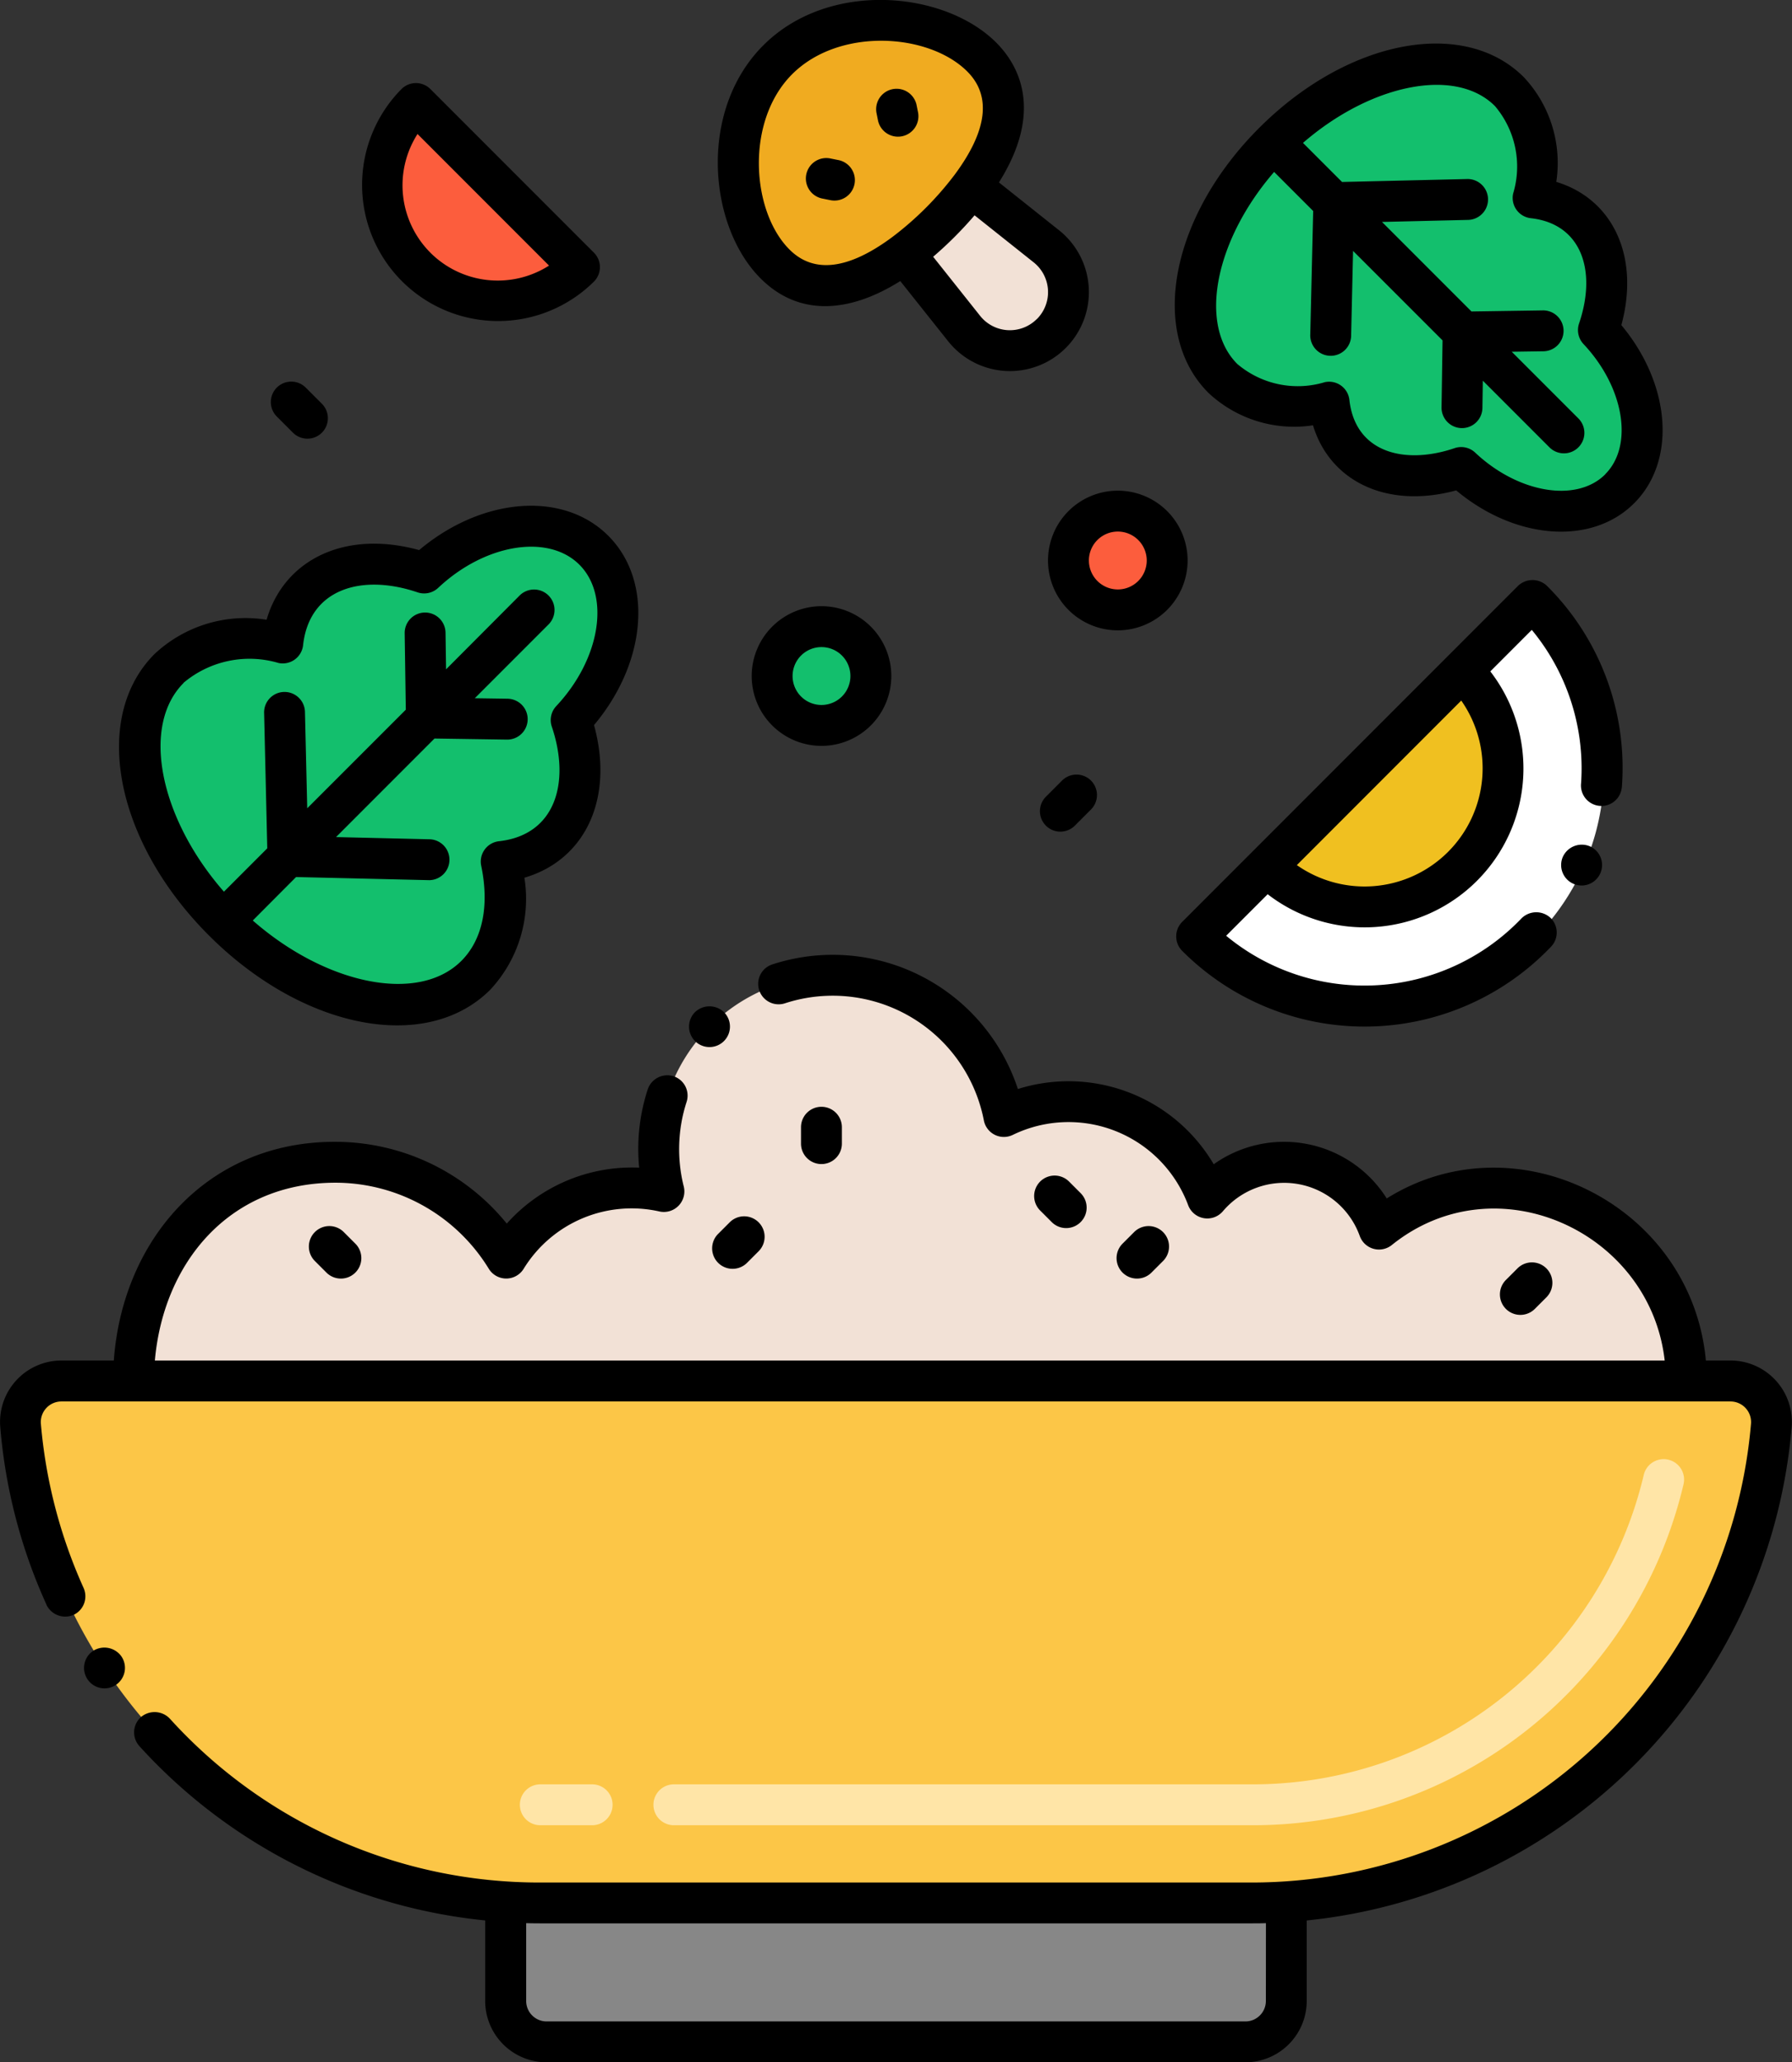 <svg xmlns="http://www.w3.org/2000/svg" width="92.94" height="106.899" viewBox="0 0 92.94 106.899"><rect x="0" y="0" width="92.94" height="106.899" fill="#333333" stroke="none"/><defs><style>.a{fill:#878787;}.b{fill:#13bf6d;}.c{fill:#fc5d3d;}.d{fill:#f0ab20;}.e{fill:#f2e1d6;}.f{fill:#fff;}.g{fill:#f0c020;}.h{fill:#fcc647;}.i{fill:#ffe5a7;}</style></defs><g transform="translate(-18.377 -1.914)"><path class="a" d="M120.735,234.454V239.6a2.12,2.12,0,0,1-2.12,2.12H82.371a2.12,2.12,0,0,1-2.12-2.12v-5.142c.593.038,1.191.059,1.793.059h36.9C119.544,234.513,120.141,234.492,120.735,234.454Z" transform="translate(-35.645 -133.963)"/><path class="b" d="M171.573,27.289c.348,3.156,3.26,4.605,6.85,3.389,2.671,2.515,6.3,3.02,8.223,1.1s1.413-5.552-1.1-8.223c1.225-3.616-.257-6.5-3.389-6.85a5.88,5.88,0,0,0-1.23-5.509c-2.651-2.651-8.127-1.474-12.231,2.63s-5.282,9.58-2.63,12.231a5.876,5.876,0,0,0,5.508,1.23Z" transform="translate(-84.265 -4.532)"/><path class="b" d="M54.225,83.633c3.379-.373,4.93-3.49,3.628-7.332,2.692-2.859,3.233-6.749,1.179-8.8s-5.943-1.513-8.8,1.179c-3.87-1.311-6.963.275-7.332,3.628-2.343-.488-4.491-.089-5.9,1.316-2.838,2.838-1.577,8.7,2.816,13.092s10.254,5.653,13.092,2.816C54.314,88.124,54.713,85.977,54.225,83.633Z" transform="translate(-9.856 -37.064)"/><path class="c" d="M66.878,23.053a6,6,0,0,0,8.481,0l-8.481-8.481A6,6,0,0,0,66.878,23.053Z" transform="translate(-26.929 -7.292)"/><circle class="b" cx="2.56" cy="2.56" r="2.56" transform="translate(57.899 35.031) rotate(-13.3)"/><circle class="c" cx="2.56" cy="2.56" r="2.56" transform="translate(73.262 29.041) rotate(-13.3)"/><path class="d" d="M110.759,6.457c-2.959,2.959-2.429,8.293-.141,10.582,1.816,1.816,4.29,1.254,6.714-.541a17.531,17.531,0,0,0,3.468-3.468c1.794-2.424,2.358-4.9.541-6.714-2.289-2.289-7.623-2.819-10.582.141Z" transform="translate(-52.044 -1.442)"/><path class="e" d="M136.653,32.351a3.034,3.034,0,0,1-4.522-.259L129.039,28.2a17.531,17.531,0,0,0,3.468-3.468l3.887,3.092a3.034,3.034,0,0,1,.259,4.522Z" transform="translate(-63.751 -13.148)"/><path class="f" d="M182.2,75.311a12.32,12.32,0,1,1-17.422,17.422l3.633-3.633,10.157-10.157Z" transform="translate(-84.34 -42.283)"/><path class="g" d="M183.5,83.881a7.182,7.182,0,1,1-10.157,10.157Z" transform="translate(-89.277 -47.22)"/><path class="g" d="M183.5,83.881a7.182,7.182,0,1,1-10.157,10.157Z" transform="translate(-89.277 -47.22)"/><path class="e" d="M115.255,142.194H34.711c0-5.769,3.726-11.335,10.449-11.335a10.424,10.424,0,0,1,8.885,4.968,7.658,7.658,0,0,1,8.177-3.455,9.032,9.032,0,1,1,17.635-3.887A7.671,7.671,0,0,1,90.4,132.711a5.227,5.227,0,0,1,8.911,1.611C105.67,129.2,115.255,133.941,115.255,142.194Z" transform="translate(-9.41 -68.699)"/><path class="h" d="M109.577,170.774H23.006a2.121,2.121,0,0,0-2.115,2.293,27.048,27.048,0,0,0,25.159,24.7c.593.038,1.191.059,1.793.059h36.9c.6,0,1.2-.021,1.793-.059a27.051,27.051,0,0,0,25.159-24.7,2.122,2.122,0,0,0-2.115-2.3Z" transform="translate(-1.443 -97.278)"/><path class="i" d="M119.938,199.273H89.968a1.06,1.06,0,1,1,0-2.12h29.969a20.834,20.834,0,0,0,20.339-16.065,1.06,1.06,0,0,1,2.062.49A22.948,22.948,0,0,1,119.938,199.273Zm-34.209,0H83.04a1.06,1.06,0,1,1,0-2.12h2.689a1.06,1.06,0,0,1,0,2.12Z" transform="translate(-36.641 -102.75)"/><path d="M185.266,21.835c.983-3.63-.5-6.556-3.375-7.425a6.5,6.5,0,0,0-1.682-5.425c-3.112-3.112-9.143-1.956-13.73,2.631s-5.743,10.618-2.63,13.73a6.5,6.5,0,0,0,5.424,1.682c.873,2.888,3.811,4.354,7.426,3.374,3.059,2.556,7.02,2.877,9.231.665S187.823,24.9,185.266,21.835Zm-.834,7.733c-1.485,1.485-4.512.981-6.747-1.124a1.059,1.059,0,0,0-1.067-.232c-2.629.891-5.159.21-5.457-2.5a1.06,1.06,0,0,0-1.27-.921,4.845,4.845,0,0,1-4.544-.942c-2.042-2.042-1.14-6.436,1.91-9.954l2.025,2.025-.15,6.4a1.06,1.06,0,1,0,2.119.05l.1-4.382,4.641,4.639-.052,3.471a1.06,1.06,0,0,0,2.12.031l.021-1.414,3.456,3.456a1.06,1.06,0,0,0,1.5-1.5l-3.456-3.456,1.614-.024a1.06,1.06,0,1,0-.031-2.119l-3.672.055-4.64-4.64,4.485-.106a1.06,1.06,0,0,0-.05-2.119l-6.508.153-2.025-2.025c3.518-3.05,7.912-3.953,9.955-1.91a4.843,4.843,0,0,1,.942,4.544,1.06,1.06,0,0,0,.921,1.27c2.612.288,3.437,2.7,2.5,5.457a1.06,1.06,0,0,0,.232,1.067c2.105,2.236,2.609,5.262,1.124,6.747Z" transform="translate(-82.799 -3.069)"/><path d="M52.19,88.842a6.9,6.9,0,0,0,1.772-5.807c3.119-.908,4.669-4.061,3.611-7.912,2.734-3.25,3.087-7.464.741-9.811s-6.56-1.994-9.811.741c-3.881-1.068-7.011.519-7.912,3.611a6.9,6.9,0,0,0-5.807,1.772c-3.3,3.3-2.065,9.711,2.816,14.591S48.888,92.144,52.19,88.842ZM36.283,72.934a5.318,5.318,0,0,1,4.931-1.028,1.061,1.061,0,0,0,1.27-.922c.323-2.934,3.052-3.719,5.939-2.74a1.062,1.062,0,0,0,1.067-.232c2.423-2.28,5.709-2.819,7.326-1.2s1.078,4.9-1.2,7.326a1.06,1.06,0,0,0-.232,1.067c.967,2.855.217,5.613-2.74,5.939a1.061,1.061,0,0,0-.922,1.27c.434,2.083.069,3.834-1.028,4.931-2.225,2.225-7.013,1.24-10.819-2.092L42.121,83l6.912.162a1.06,1.06,0,0,0,.025-2.119l-4.865-.114L49.3,75.821l3.764.056a1.06,1.06,0,0,0,.016-2.12l-1.69-.025,3.824-3.824a1.06,1.06,0,0,0-1.5-1.5L49.9,72.234l-.028-1.9a1.06,1.06,0,0,0-1.059-1.044h-.016a1.059,1.059,0,0,0-1.044,1.075l.059,3.961-5.113,5.111-.117-4.975a1.06,1.06,0,1,0-2.119.05l.164,7-2.248,2.248c-3.332-3.805-4.317-8.594-2.092-10.819Z" transform="translate(-8.388 -35.626)"/><path d="M64.687,12.383a7.057,7.057,0,0,0,9.98,9.98,1.06,1.06,0,0,0,0-1.5l-8.481-8.48a1.06,1.06,0,0,0-1.5,0Zm1.5,8.482a4.938,4.938,0,0,1-.669-6.153l6.821,6.821A4.947,4.947,0,0,1,66.185,20.864Z" transform="translate(-25.487 -5.852)"/><path d="M110.344,79.655a3.62,3.62,0,1,0,3.62-3.62A3.624,3.624,0,0,0,110.344,79.655Zm5.12,0a1.5,1.5,0,1,1-1.5-1.5A1.5,1.5,0,0,1,115.464,79.655Z" transform="translate(-52.981 -42.7)"/><path d="M153.837,65.53a3.62,3.62,0,1,0-3.62,3.62A3.624,3.624,0,0,0,153.837,65.53Zm-5.12,0a1.5,1.5,0,1,1,1.5,1.5A1.5,1.5,0,0,1,148.718,65.53Z" transform="translate(-73.866 -34.563)"/><path d="M118.148,19.6a4.094,4.094,0,1,0,5.753-5.751l-3.117-2.479c2.371-3.77.97-6.136-.14-7.247-2.684-2.685-8.686-3.254-12.081.141s-2.845,9.377-.141,12.081c2.082,2.083,4.762,1.7,7.245.138Zm4.6-1.149a1.972,1.972,0,0,1-2.944-.17l-2.432-3.058a19.87,19.87,0,0,0,2.148-2.148l3.059,2.433A1.972,1.972,0,0,1,122.75,18.454Zm-12.83-3.606c-1.971-1.971-2.3-6.643.141-9.084s7.087-2.137,9.083-.141c1.26,1.261,1.044,3.055-.645,5.337a16.6,16.6,0,0,1-3.244,3.244C112.976,15.892,111.181,16.108,109.921,14.848Z" transform="translate(-50.598 0)"/><path d="M118.668,21.346l-.383-.077a1.06,1.06,0,1,0-.418,2.078l.383.077a1.06,1.06,0,1,0,.418-2.078Z" transform="translate(-56.824 -11.138)"/><path d="M126.9,15.2a1.06,1.06,0,0,0,.83-1.248l-.077-.383a1.06,1.06,0,0,0-2.078.418l.077.383A1.06,1.06,0,0,0,126.9,15.2Z" transform="translate(-61.741 -6.222)"/><path d="M147.419,99.277l.837-.837a1.06,1.06,0,0,0-1.5-1.5l-.837.837a1.06,1.06,0,0,0,1.5,1.5Z" transform="translate(-73.297 -54.566)"/><path d="M51.824,50.389l.837.837a1.06,1.06,0,0,0,1.5-1.5l-.837-.837a1.06,1.06,0,1,0-1.5,1.5Z" transform="translate(-19.09 -26.884)"/><path d="M185.391,83.6a13.3,13.3,0,0,0-3.883-10.462,1.086,1.086,0,0,0-1.5,0L162.589,90.557a1.063,1.063,0,0,0,0,1.5,13.362,13.362,0,0,0,19.131-.216,1.059,1.059,0,0,0-.034-1.5,1.086,1.086,0,0,0-1.5.034,11.259,11.259,0,0,1-15.316.9l2.153-2.153a8.233,8.233,0,0,0,11.547-11.55l2.151-2.152a11.252,11.252,0,0,1,2.552,8.016,1.061,1.061,0,0,0,2.115.161Zm-8.328-4.516a6.123,6.123,0,0,1-8.527,8.529Z" transform="translate(-82.9 -40.857)"/><path d="M210.873,105.281a1.079,1.079,0,0,0-1.4.534,1.061,1.061,0,1,0,1.4-.534Z" transform="translate(-110.036 -59.498)"/><path d="M20.786,152.353a1.082,1.082,0,0,0,1.4.526,1.062,1.062,0,0,0,.526-1.4,26.079,26.079,0,0,1-2.217-8.533,1.069,1.069,0,0,1,1.064-1.132h86.572a1.068,1.068,0,0,1,1.06,1.153,25.993,25.993,0,0,1-25.9,23.782H46.4a25.859,25.859,0,0,1-19.22-8.5,1.091,1.091,0,0,0-1.5-.068,1.063,1.063,0,0,0-.072,1.5,0,0,0,0,1,0,0,28,28,0,0,0,17.932,9.034v4.173a3.183,3.183,0,0,0,3.179,3.179H82.97a3.183,3.183,0,0,0,3.179-3.179v-4.172A28.1,28.1,0,0,0,111.3,143.142a3.186,3.186,0,0,0-3.171-3.451h-1.279c-.742-8.055-9.839-12.605-16.551-8.4a6.3,6.3,0,0,0-8.974-1.772,8.743,8.743,0,0,0-10.157-3.9,10.106,10.106,0,0,0-12.756-6.452,1.06,1.06,0,0,0,.661,2.014,7.986,7.986,0,0,1,10.331,6.066,1.057,1.057,0,0,0,1.5.75A6.622,6.622,0,0,1,80,131.641a1.06,1.06,0,0,0,1.8.314,4.167,4.167,0,0,1,7.1,1.284,1.06,1.06,0,0,0,1.662.466c5.42-4.357,13.4-.689,14.152,5.986H26.409c.442-5.031,3.814-9.2,9.341-9.216a9.334,9.334,0,0,1,7.982,4.468,1.061,1.061,0,0,0,1.8,0,6.576,6.576,0,0,1,7.05-2.976,1.064,1.064,0,0,0,1.259-1.289,7.932,7.932,0,0,1,.144-4.387,1.056,1.056,0,0,0-.678-1.335,1.072,1.072,0,0,0-1.335.678,9.958,9.958,0,0,0-.445,4.061,8.706,8.706,0,0,0-6.867,2.9,11.46,11.46,0,0,0-8.911-4.239h-.03c-6.559,0-10.981,5.037-11.439,11.335H21.562a3.186,3.186,0,0,0-3.171,3.455,27.733,27.733,0,0,0,2.4,9.207ZM84.03,172.889a1.061,1.061,0,0,1-1.06,1.06H46.726a1.061,1.061,0,0,1-1.06-1.06v-4.033c.248.007.493.01.733.01H83.3c.24,0,.485,0,.733-.01Z" transform="translate(0 -67.257)"/><path d="M29.14,203.536a1.061,1.061,0,1,0,1.467.305A1.084,1.084,0,0,0,29.14,203.536Z" transform="translate(-5.924 -116.057)"/><path d="M104.492,125.262a1.087,1.087,0,0,0-1.5,0,1.061,1.061,0,1,0,1.5,0Z" transform="translate(-48.568 -70.886)"/><path d="M118.5,139.156v-.849a1.06,1.06,0,1,0-2.12,0v.849a1.06,1.06,0,1,0,2.12,0Z" transform="translate(-56.46 -77.964)"/><path d="M147.312,148.069a1.059,1.059,0,0,0,0-1.5l-.6-.6a1.06,1.06,0,0,0-1.5,1.5l.6.6A1.059,1.059,0,0,0,147.312,148.069Z" transform="translate(-72.889 -82.81)"/><path d="M107.318,153.051l.6-.6a1.06,1.06,0,1,0-1.5-1.5l-.6.6a1.06,1.06,0,0,0,1.5,1.5Z" transform="translate(-50.196 -85.68)"/><path d="M56.477,152.144a1.06,1.06,0,0,0,0,1.5l.6.6a1.06,1.06,0,0,0,1.5-1.5l-.6-.6A1.06,1.06,0,0,0,56.477,152.144Z" transform="translate(-21.77 -86.367)"/><path d="M156.8,154.244l.6-.6a1.06,1.06,0,1,0-1.5-1.5l-.6.6a1.06,1.06,0,1,0,1.5,1.5Z" transform="translate(-78.703 -86.367)"/><path d="M203.7,158.684l.6-.6a1.06,1.06,0,0,0-1.5-1.5l-.6.6a1.06,1.06,0,0,0,1.5,1.5Z" transform="translate(-105.721 -88.925)"/></g></svg>